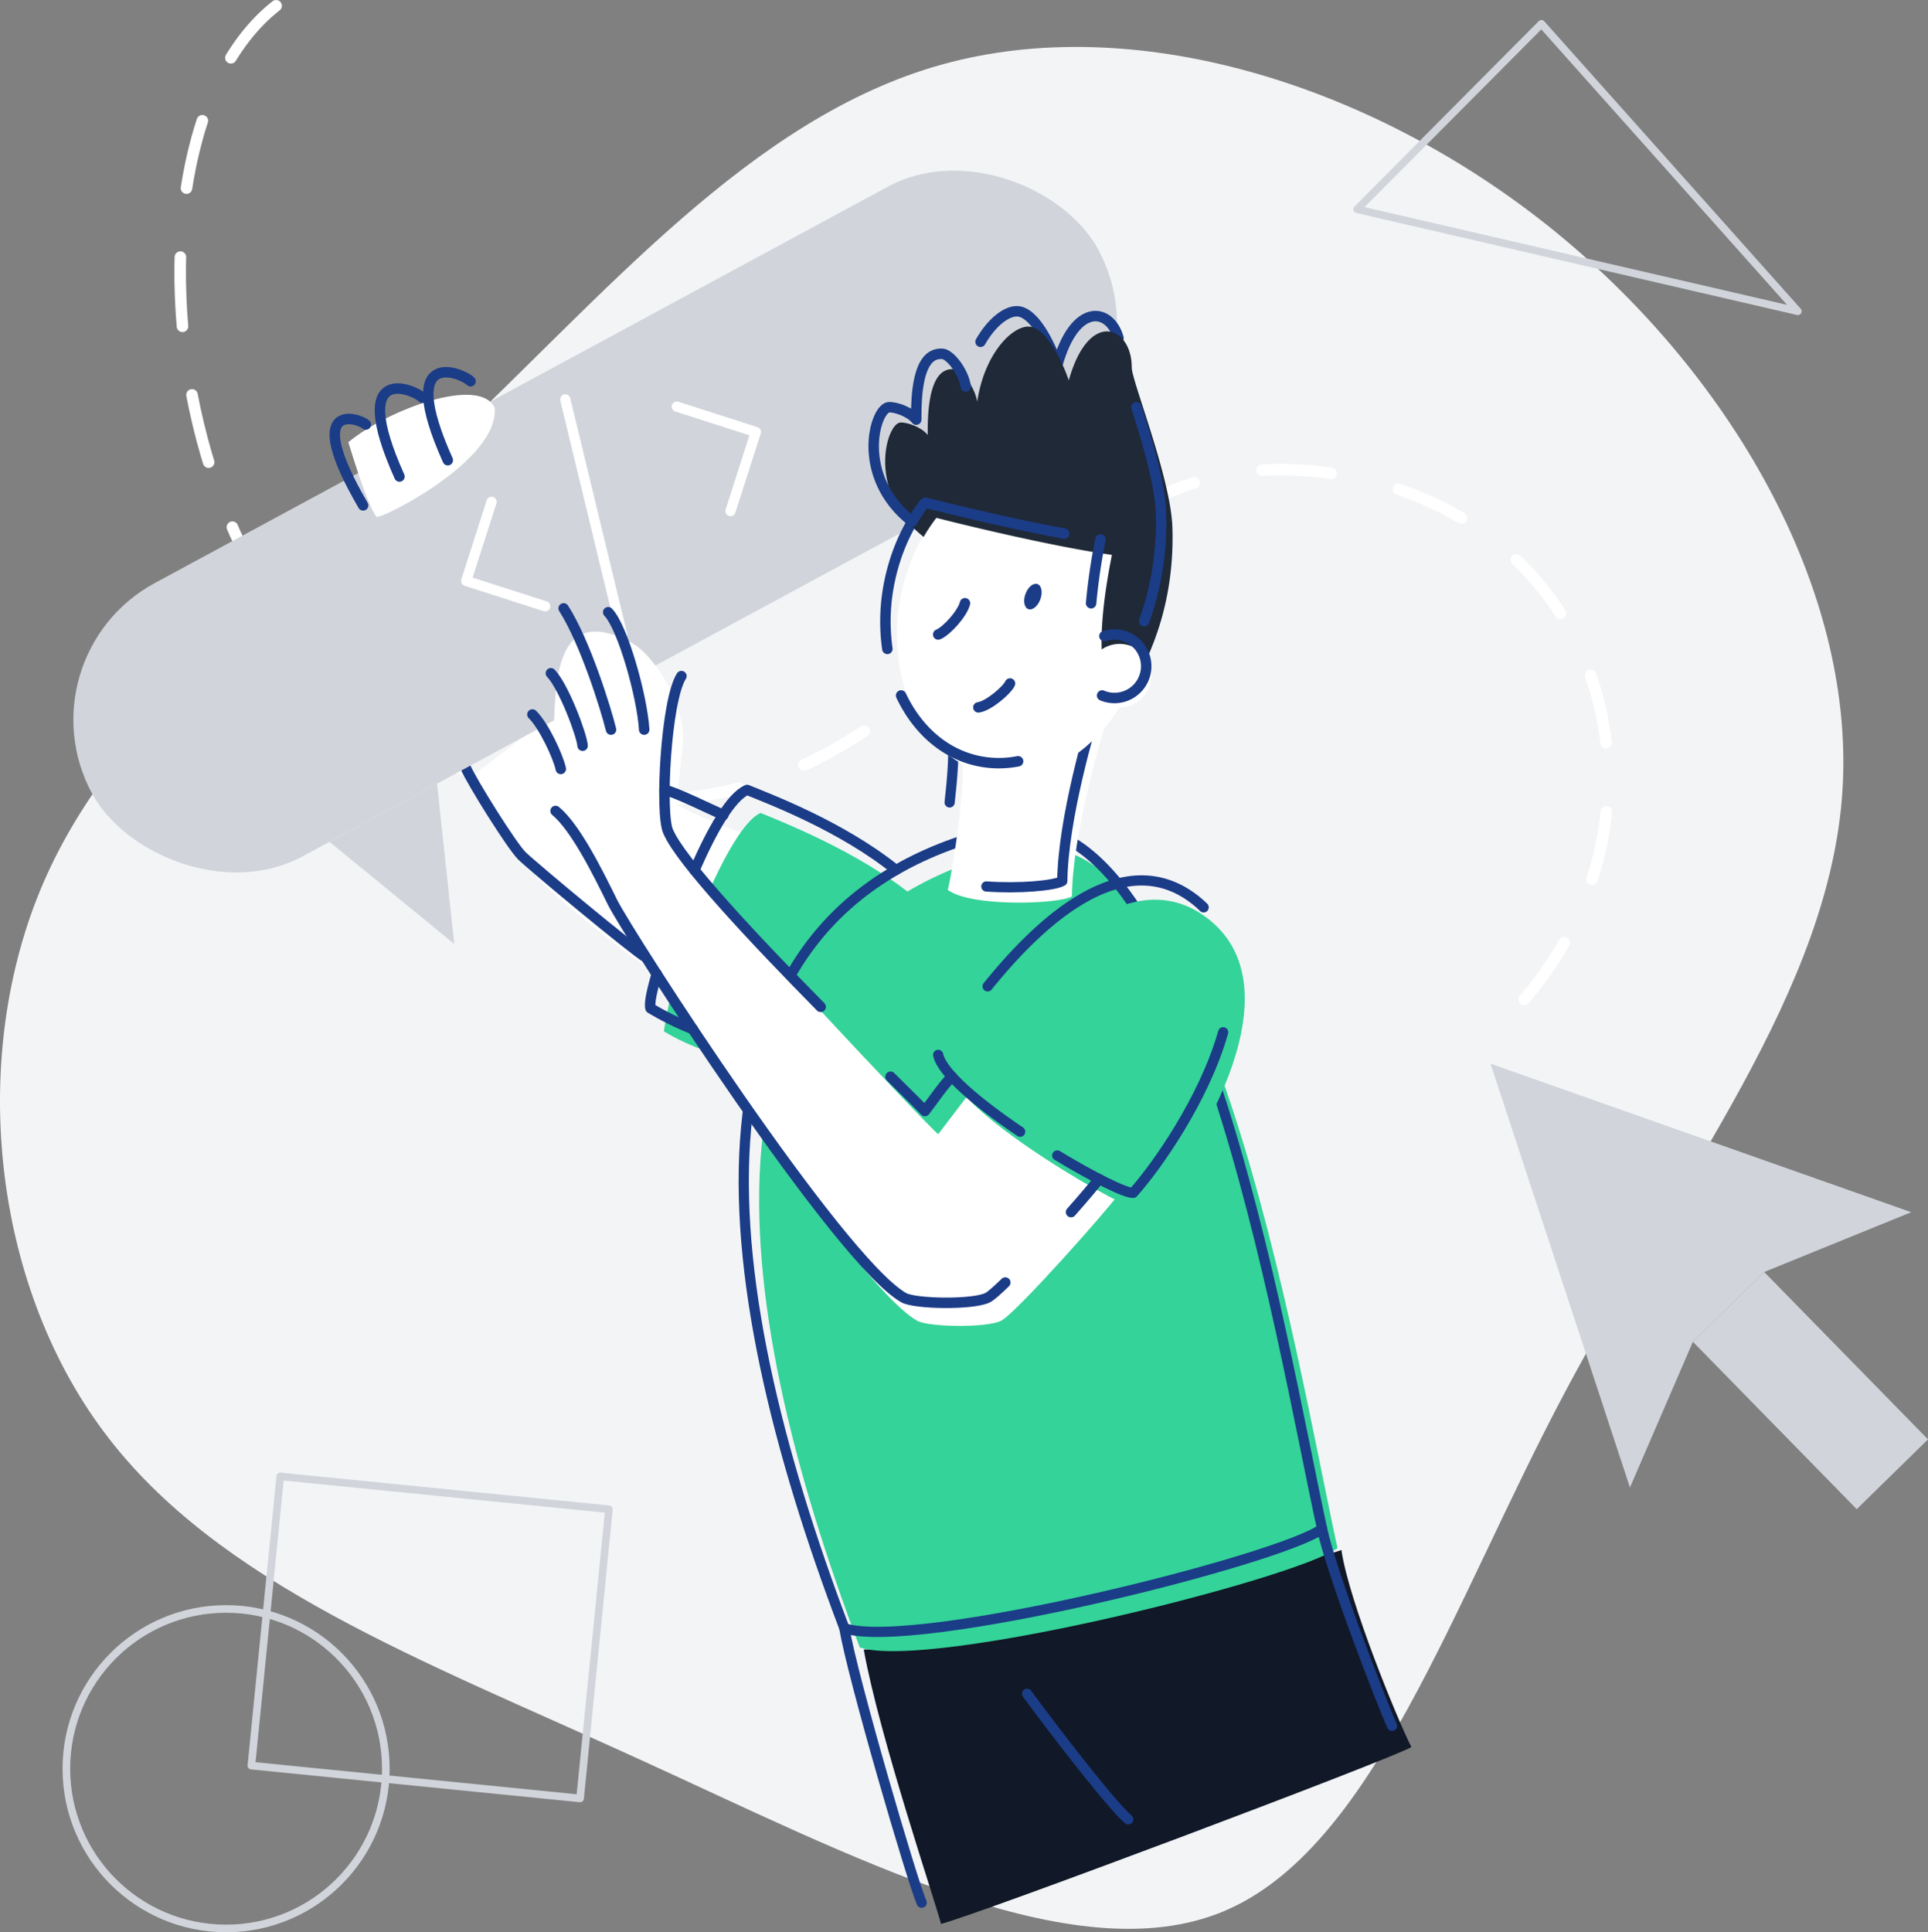 <svg xmlns="http://www.w3.org/2000/svg" viewBox="0 0 1001.79 1003.94"><rect x="0" y="0" width="1001.79" height="1003.94" fill="#808080" stroke="none"/><defs><style>.cls-1{fill:#f3f4f6;}.cls-10,.cls-2,.cls-4,.cls-7,.cls-9{fill:none;stroke-linecap:round;stroke-linejoin:round;}.cls-2,.cls-7{stroke:#fff;}.cls-2{stroke-width:6px;stroke-dasharray:36;}.cls-3{fill:#fff;}.cls-4,.cls-9{stroke:#1b3c87;}.cls-4{stroke-width:5.43px;}.cls-5{fill:#111827;}.cls-6{fill:#d1d5db;}.cls-7,.cls-9{stroke-width:5.3px;}.cls-8{fill:#34d399;}.cls-10{stroke:#d1d5db;stroke-width:3.95px;}.cls-11{fill:#1f2937;}.cls-12{fill:#1b3c87;}</style></defs><title>Detail - ArRohman |  drawkit-grape-pack-illustration-10</title><g id="Layer_2" data-name="Layer 2"><g id="vector"><path class="cls-1" d="M804.85,117.73c93.76,75,158.93,187.75,152.53,292.48-6.4,104.51-84.61,201-143.84,312.38S713.61,960.65,635.62,993.12c-78.2,32.48-193.92-29.27-305.06-79.81-111.14-50.76-217.7-90.55-276.47-169.22-58.78-78.44-70.21-196-31.56-285.4s127.15-150.93,209.24-228C314.1,153.63,390,61.24,489.27,33.57S710.86,42.72,804.85,117.73Z"/><path class="cls-2" d="M143.47,3C49.86,76.26,84.7,372.94,276.63,410.37,501.4,454.2,516.59,224.72,687,245.3c148.19,17.91,192.67,178.15,100.91,278.63"/><path class="cls-3" d="M348.29,510.08c-11-4.21-65.92-48.52-70.2-55.51s-32.7-51.42-32.7-51.42l47.84-36.48s43.1,38.74,51.49,46.54,40.81,20.25,44.33,20.24S348.29,510.08,348.29,510.08Z"/><path class="cls-4" d="M335.68,497.47c-6.56-3.78-59.38-47.7-64.59-52.9s-26-38.3-29.34-46.21"/><path class="cls-5" d="M697,805.31c-11.26,5-213.17,51.31-248.2,51.73,8.07,45.18,38.05,133.57,40.15,142.54,17.93-4.35,236.32-86.5,244.41-91.89C726.65,894.76,700.71,831.59,697,805.31Z"/><rect class="cls-6" x="12.08" y="190.26" width="594.33" height="161.43" rx="80.72" transform="translate(-91.66 179.69) rotate(-28.4)"/><polyline class="cls-7" points="283.29 315 242.22 301.82 255.41 260.74"/><polyline class="cls-7" points="351.68 211.26 392.75 224.45 379.57 265.52"/><line class="cls-7" x1="293.71" y1="207.5" x2="323.25" y2="329.66"/><path class="cls-3" d="M257,211.84c-7.67-16.69-55.57.92-76,17.91,5.68,18.67,11.45,35.1,14.74,38.83C199.77,269,259.52,238.76,257,211.84Z"/><path class="cls-8" d="M474.36,465.46c-28.52-23-67.81-38.4-79.17-43.09-8.26,3.57-18.88,22.43-28.24,43.83-16.74,31.43-22,69.63-22,69.63,25.92,16.11,79.69,26.4,89.17,26.4S474.36,465.46,474.36,465.46Z"/><path class="cls-8" d="M527.07,441.32c100.28-24.05,146.11,263.17,167.89,363C673.63,820.2,484.42,867.84,446.76,856,377.34,673.18,353.25,483,527.07,441.32Z"/><path class="cls-9" d="M519.07,431.32c100.28-24.05,146.11,263.17,167.89,363C665.63,810.2,476.42,857.84,438.76,846,369.34,663.18,345.25,473,519.07,431.32Z"/><path class="cls-3" d="M581.06,620.66c-5.26,7.61-53.27,61.76-60.88,65.56s-37.8,3.31-43.61,0C442.62,666.9,333.15,496.84,325.24,480.74s-19.31-38.92-29.56-47.41c-1.65-12.49,7.3-28.84-8.59-48.62,2.92-13.94-5.19-75.54,41-50.74,12.16,6.65,28.88,32.72,26.57,54.19s-5.1,45.86-.48,55.88,130.1,143.59,133.34,145.21c4-5.23,19.93-26.12,19.93-26.12Z"/><path class="cls-8" d="M628.13,477.68c48.52,38.46-10.49,127.62-32.34,152.09-10,.44-96.86-50.7-101.31-71.68C507.07,539.3,574.06,434.81,628.13,477.68Z"/><path class="cls-4" d="M360,534.7a151,151,0,0,1-22-10.87c-.59-2.39.32-7.74,3.25-17.8"/><path class="cls-9" d="M360.86,452.13c9.36-21.4,19.07-38.19,27.33-41.76,11.36,4.69,48.84,18.69,77.36,41.65"/><path class="cls-4" d="M426.42,523.12c-34.09-34.64-72.8-75.77-79.23-91.08-4.29-9-1.26-68.1,6.88-80.77"/><path class="cls-4" d="M494.56,559.36c-5.24,5.52-9.89,12.64-14,17.89-1.18-1.36-7.93-8-17.84-17.82"/><path class="cls-4" d="M522.36,666.35c-4.25,4.15-7.56,7.06-9.18,7.87-7.61,3.81-37.8,3.31-43.61,0C435.62,654.9,326.15,484.84,318.24,468.74s-19.31-38.92-29.56-47.41"/><path class="cls-4" d="M571,612.57c-1.67,2.41-7.31,9.08-14.48,17.2"/><path class="cls-4" d="M334.72,379.09c-1-17-11.08-53.17-18.71-61"/><path class="cls-4" d="M317.49,379.09c-2.71-11.07-13.54-45.78-24.62-63"/><path class="cls-4" d="M302.72,387.46c-.49-5.9-9.85-30.77-16.49-37.66"/><path class="cls-4" d="M291.39,399.52c-1.23-6.15-8.86-22.64-14.76-28.3"/><path class="cls-9" d="M723.32,896.69c-5-10.83-31.59-79.64-36.36-102.38"/><path class="cls-9" d="M586.26,945.27c-8-6.5-39.29-47-52.59-65.28"/><path class="cls-9" d="M478.91,988.58c-4.64-10.21-36.05-117.39-40.15-142.54"/><path class="cls-4" d="M375.85,423.45c-8.18-3.62-24.82-11.9-30.61-13.08"/><polyline class="cls-6" points="171.2 437.36 236.03 490.45 227.1 407.13"/><path class="cls-4" d="M244.5,198.1c-3.94-4.17-38.79-19.07-11.83,41"/><path class="cls-4" d="M219.4,206.58c-4-4.17-38.79-19.07-11.84,41"/><path class="cls-4" d="M190.1,220.58c-3.82-3.51-33.47-13-1.42,42"/><polyline class="cls-6" points="916.67 660.88 993.07 629.81 774.47 552.64 846.92 772.84 879.63 697.13"/><polyline class="cls-6" points="916.67 660.88 1001.79 747.85 964.75 784.1 879.63 697.13"/><path class="cls-9" d="M530.09,588c-21.29-14.4-40.57-30.31-42.61-39.92"/><path class="cls-9" d="M635.55,536.33c-9.82,34.59-34.31,69.5-46.76,83.44-4.07.18-20.75-8.12-39.45-19.44"/><path class="cls-9" d="M513.17,512.48c27.51-34.1,70.79-74.28,108-44.8a49.93,49.93,0,0,1,4.24,3.75"/><polygon class="cls-10" points="800.93 12.38 705.14 108.73 934.18 161.73 800.93 12.38"/><rect class="cls-10" x="148.01" y="764.95" width="151" height="171.64" transform="translate(-645.25 988.65) rotate(-84.3)"/><circle class="cls-10" cx="117.48" cy="918.95" r="83"/><path class="cls-4" d="M581.17,175.66c-4.32-15.62-22.58-18.94-31.79,14-4-11.54-12.35-27.94-21.06-27.94-5.44,0-13,5.62-18.83,15.86"/><path class="cls-3" d="M575.58,372.07c-4.23,14.17-18.18,61.11-18.61,93.67-6.76,4-52.23,5.71-64.49-3.38,3.38-14.38,9.09-55.19,7.61-69.36C506.44,391.74,575.58,372.07,575.58,372.07Z"/><path class="cls-9" d="M493.43,416.91c1.47-12.84,2.35-25.28,1.66-31.91,6.35-1.26,75.49-20.93,75.49-20.93-4.23,14.17-18.18,61.11-18.61,93.67-4.14,2.46-22.8,4.05-39.46,2.83"/><ellipse class="cls-3" cx="531.52" cy="321.69" rx="82.51" ry="64.55" transform="translate(105.29 773.71) rotate(-77.87)"/><path class="cls-4" d="M529,395.53a51.81,51.81,0,0,1-20.86-.17c-17.7-3.8-31.7-16.56-39.93-34"/><path class="cls-4" d="M461.07,337.15a101.58,101.58,0,0,1,1.34-36C472,256.57,508,226.53,542.86,234s55.34,49.69,45.76,94.24a103.22,103.22,0,0,1-9.76,26.86"/><path class="cls-11" d="M596.18,342c1.28-4.31,14.28-28.88,13-68-.83-25.74-21.17-76.29-21.12-83,.17-21.31-22.18-31-32.71,6.63-4-11.54-12.35-27.94-21.06-27.94s-22.88,14.38-26.53,39.08c-1.21-7.9-8.3-17-12.35-17s-13.77.61-13.36,34.22c-3.24-4.05-10.33-6.48-14-6.48-7.52,0-18.07,36.11,11.9,59.45,1.68-3.18,6.39-9.9,6.67-9.9,5.51,1.49,58.79,14.78,91.13,19.23-.81,4.85-11.92,55.59.41,70.95A31,31,0,0,0,596.18,342Z"/><path class="cls-4" d="M501.4,313.42c-1.37,5.5-9.7,14.6-13.92,16.24"/><ellipse class="cls-12" cx="536.7" cy="309.98" rx="6.93" ry="4.11" transform="translate(60.47 706.63) rotate(-69.8)"/><path class="cls-4" d="M524.81,355.12c-1.61,3.55-11.29,11.77-16.45,12.41"/><path class="cls-4" d="M571.8,280.32a311.85,311.85,0,0,0-4.86,33.1"/><path class="cls-4" d="M501.79,200.81c-1.21-7.9-8.3-17-12.35-17s-13.77.61-13.36,34.22c-3.24-4.05-10.33-6.48-14-6.48-7.52,0-18.07,36.11,11.9,59.45,1.68-3.18,6.39-9.9,6.67-9.9,4.53,1.23,41.4,10.44,72.34,16.15"/><path class="cls-4" d="M594.52,322.78A152.45,152.45,0,0,0,603.21,266c-.47-14.38-7-36.51-12.71-54.4"/><circle class="cls-3" cx="581.76" cy="351.04" r="16.5"/><path class="cls-4" d="M573.86,330.5a16.5,16.5,0,1,1-1.2,30.86"/></g></g></svg>